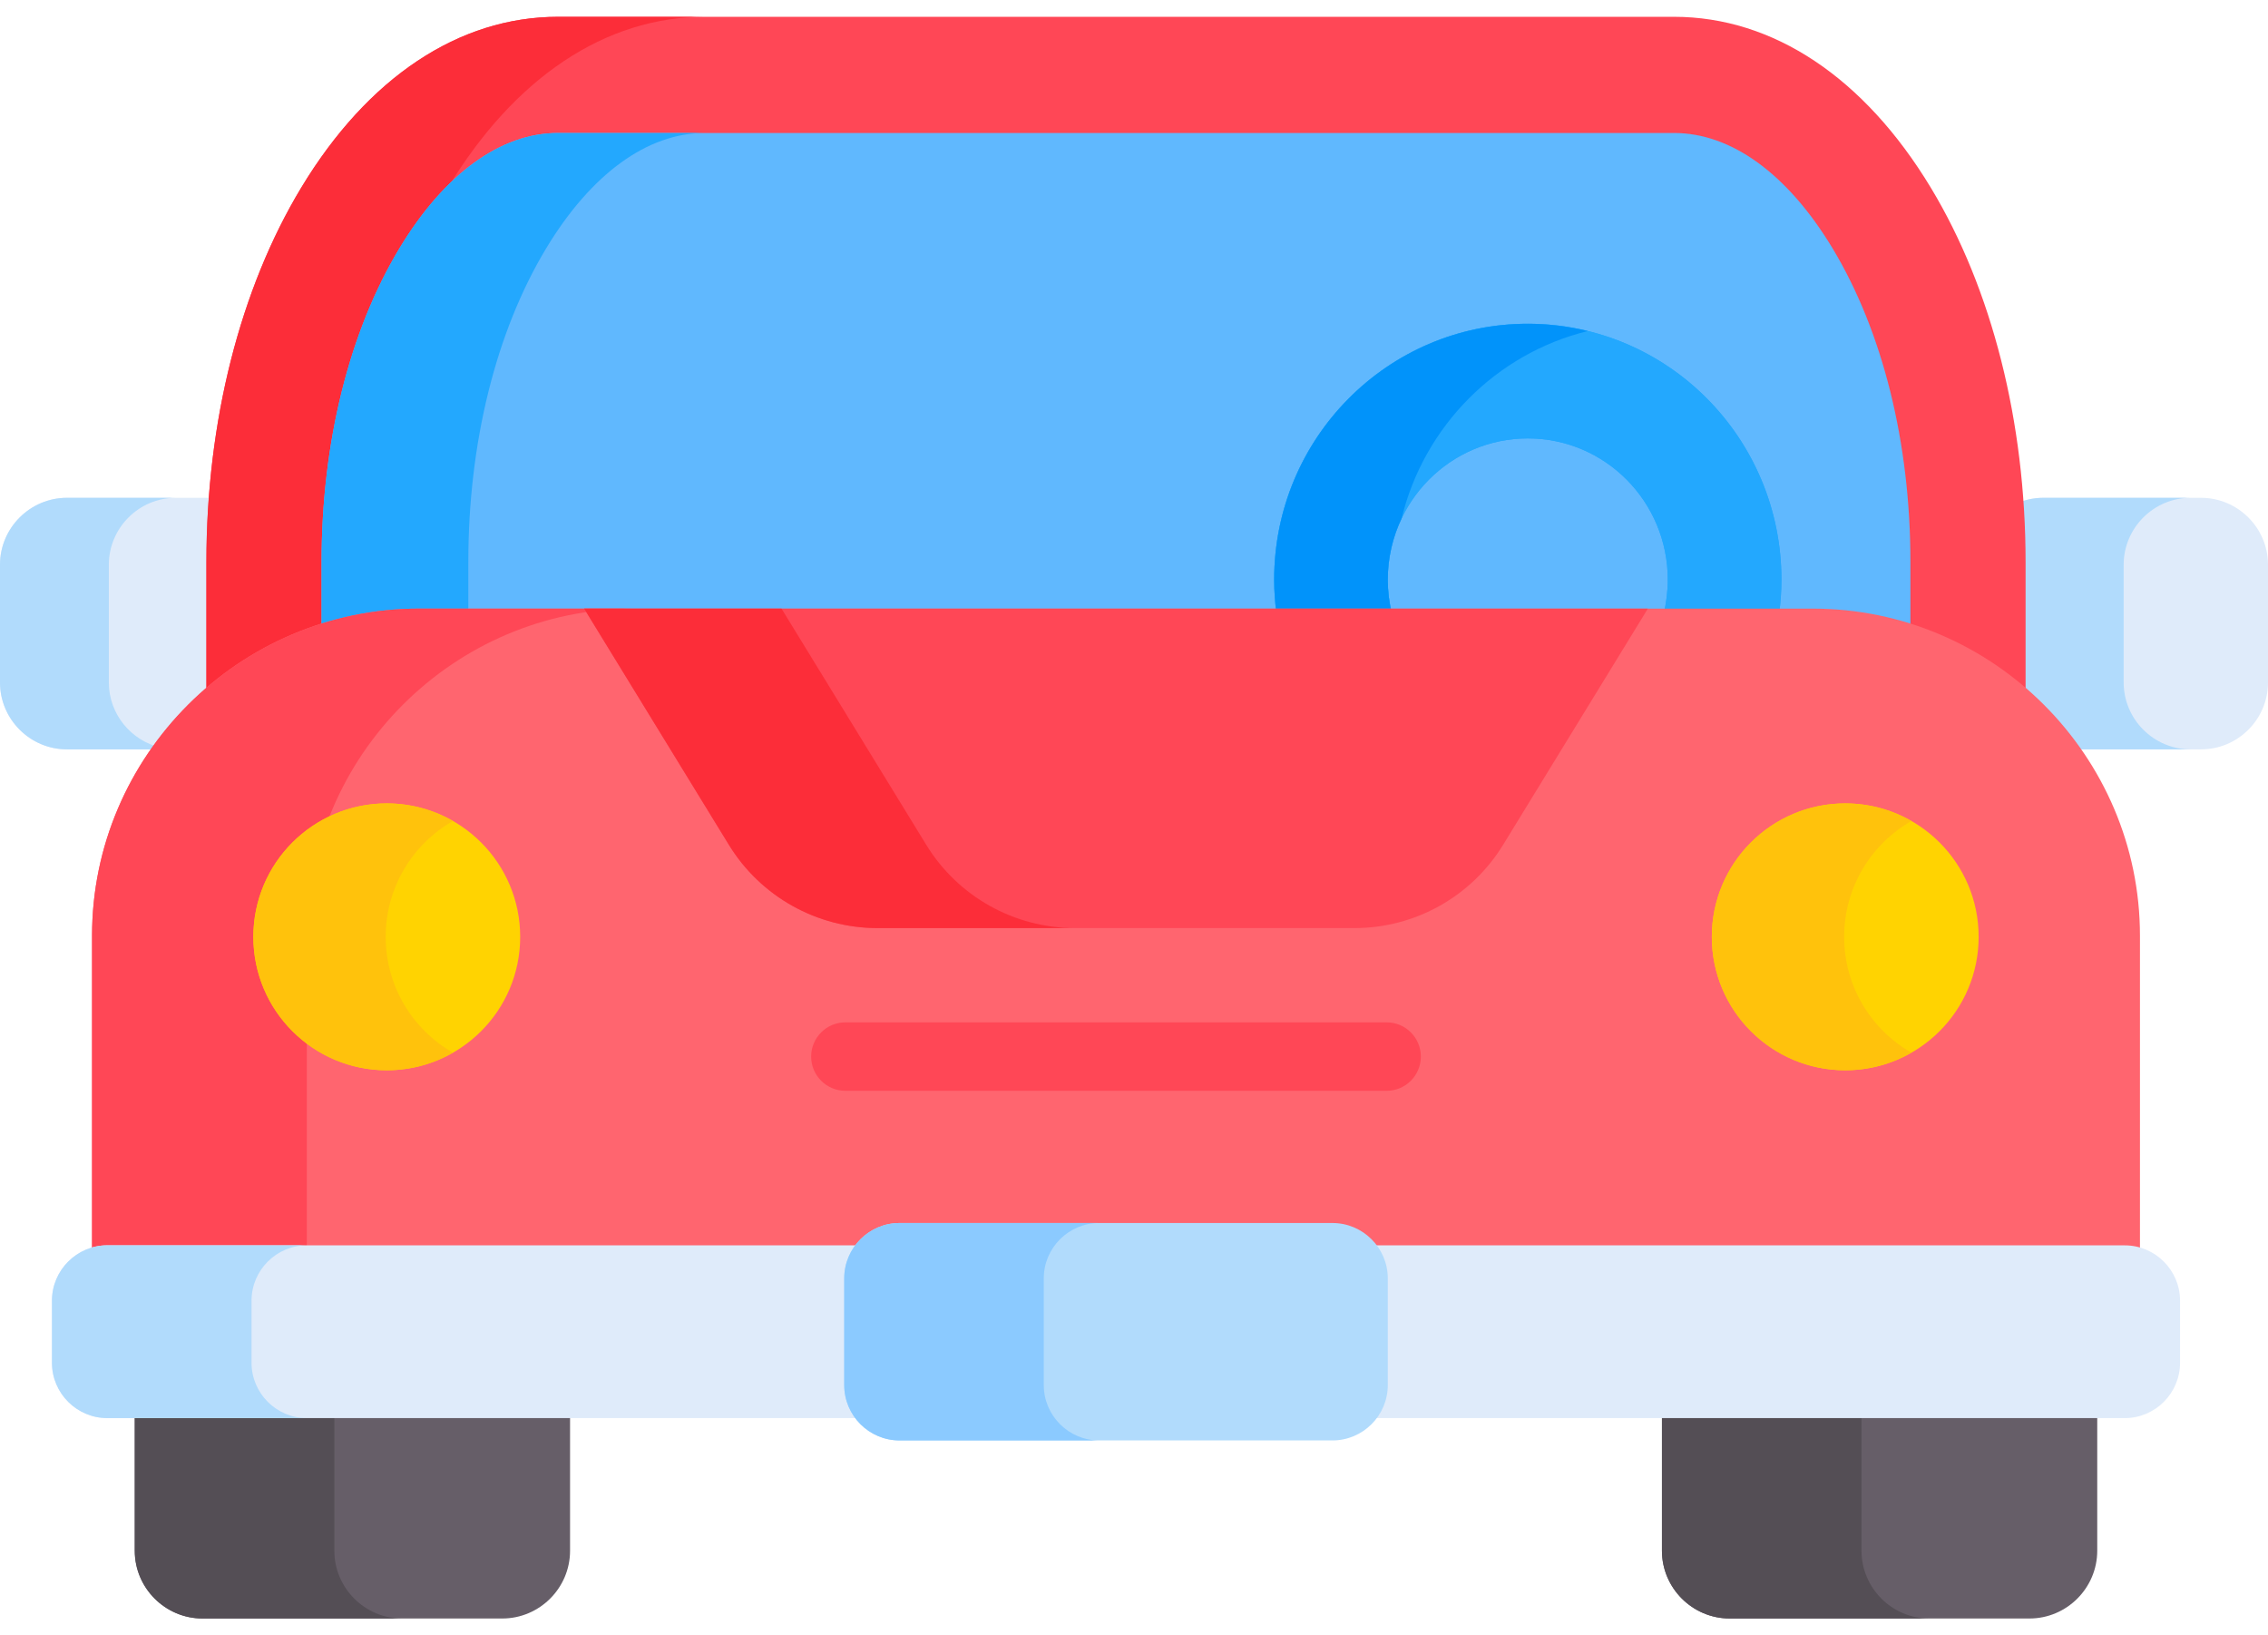 <svg width="86" height="62" viewBox="0 0 86 62" fill="none" xmlns="http://www.w3.org/2000/svg">
<path d="M83.463 18.874H77.478C77.092 18.874 76.728 18.963 76.399 19.119C76.441 19.781 76.462 20.449 76.462 21.122V26.08C77.259 26.765 77.968 27.548 78.57 28.411H83.463C84.859 28.411 86 27.27 86 25.875V21.41C86 20.015 84.858 18.874 83.463 18.874Z" fill="#DFEBFA"/>
<path d="M80.527 25.875V21.41C80.527 20.015 81.668 18.874 83.063 18.874H77.477C77.092 18.874 76.727 18.963 76.399 19.119C76.44 19.781 76.462 20.449 76.462 21.122V26.08C77.258 26.765 77.968 27.548 78.57 28.411H83.063C81.668 28.411 80.527 27.27 80.527 25.875Z" fill="#B1DBFC"/>
<path d="M8.173 26.08V21.122C8.173 20.366 8.202 19.616 8.254 18.874H2.537C1.142 18.874 0 20.015 0 21.41V25.875C0 27.27 1.142 28.411 2.537 28.411H6.065C6.667 27.548 7.377 26.765 8.173 26.08Z" fill="#DFEBFA"/>
<path d="M4.127 25.875V21.41C4.127 20.015 5.269 18.874 6.664 18.874H2.537C1.142 18.874 0 20.015 0 21.41V25.875C0 27.27 1.142 28.411 2.537 28.411H6.065C6.08 28.39 6.095 28.369 6.11 28.348C4.979 28.093 4.127 27.079 4.127 25.875Z" fill="#B1DBFC"/>
<path d="M15.893 23.273H68.742C71.816 23.273 74.635 24.418 76.808 26.303V21.302C76.808 15.992 75.532 10.954 73.215 7.117C70.691 2.938 67.233 0.637 63.476 0.637H21.159C17.403 0.637 13.944 2.938 11.421 7.117C9.103 10.955 7.827 15.992 7.827 21.302V26.303C10 24.418 12.819 23.273 15.893 23.273Z" fill="#FF4756"/>
<path d="M13.391 21.302C13.391 15.992 14.667 10.955 16.985 7.117C19.508 2.938 22.967 0.637 26.723 0.637H21.159C17.403 0.637 13.944 2.938 11.421 7.117C9.103 10.955 7.827 15.992 7.827 21.302V26.304C9.394 24.944 11.299 23.972 13.391 23.534V21.302Z" fill="#FC2D39"/>
<path d="M15.893 23.273H68.742C70.029 23.273 71.272 23.473 72.441 23.845V21.302C72.441 16.79 71.391 12.566 69.485 9.409C67.785 6.593 65.651 5.042 63.476 5.042H21.159C18.985 5.042 16.851 6.593 15.15 9.409C13.244 12.566 12.194 16.79 12.194 21.302V23.845C13.363 23.473 14.606 23.273 15.893 23.273Z" fill="#60B8FE"/>
<path d="M17.758 21.302C17.758 16.79 18.808 12.566 20.714 9.409C22.415 6.593 24.549 5.042 26.723 5.042H21.159C18.985 5.042 16.85 6.593 15.15 9.409C13.244 12.566 12.194 16.79 12.194 21.302V23.845C13.363 23.474 14.606 23.273 15.893 23.273H17.758V21.302H17.758Z" fill="#23A8FE"/>
<path d="M57.932 12.275C52.621 12.275 48.315 16.618 48.315 21.977C48.315 22.416 48.347 22.848 48.403 23.273H52.782C52.679 22.857 52.624 22.424 52.624 21.977C52.624 19.019 55.001 16.622 57.932 16.622C60.864 16.622 63.24 19.019 63.24 21.977C63.24 22.424 63.185 22.857 63.083 23.273H67.462C67.518 22.848 67.55 22.416 67.55 21.977C67.549 16.618 63.244 12.275 57.932 12.275Z" fill="#23A8FE"/>
<path d="M57.932 12.275C52.621 12.275 48.315 16.618 48.315 21.977C48.315 22.416 48.347 22.848 48.403 23.273H52.782C52.679 22.857 52.624 22.424 52.624 21.977C52.624 19.019 55.001 16.622 57.932 16.622C60.864 16.622 63.24 19.019 63.24 21.977C63.24 22.424 63.185 22.857 63.083 23.273H67.462C67.518 22.848 67.55 22.416 67.55 21.977C67.549 16.618 63.244 12.275 57.932 12.275Z" fill="#23A8FE"/>
<path d="M53.147 19.657C53.999 16.155 56.734 13.402 60.209 12.551C59.479 12.372 58.717 12.275 57.932 12.275C52.621 12.275 48.315 16.619 48.315 21.977C48.315 22.416 48.347 22.849 48.403 23.273H52.782C52.679 22.858 52.624 22.424 52.624 21.977C52.624 21.145 52.812 20.359 53.147 19.657Z" fill="#0193FA"/>
<path d="M68.742 23.075H15.893C9.071 23.075 3.49 28.656 3.49 35.478V48.164C3.673 48.111 3.866 48.081 4.066 48.081H32.95C33.333 47.569 33.942 47.234 34.627 47.234H50.008C50.693 47.234 51.302 47.569 51.685 48.081H80.569C80.769 48.081 80.962 48.111 81.145 48.164V35.478C81.145 28.657 75.564 23.075 68.742 23.075Z" fill="#FF656F"/>
<path d="M11.634 35.478C11.634 28.656 17.215 23.075 24.037 23.075H15.893C9.071 23.075 3.49 28.656 3.49 35.478V48.164C3.673 48.111 3.866 48.081 4.066 48.081H11.634V35.478Z" fill="#FF4756"/>
<path d="M51.359 35.187C53.659 35.187 55.794 33.992 56.996 32.031L62.485 23.075H22.15L27.639 32.031C28.841 33.991 30.976 35.187 33.276 35.187H51.359Z" fill="#FF4756"/>
<path d="M35.123 32.031L29.634 23.075H22.15L27.639 32.031C28.841 33.991 30.976 35.187 33.276 35.187H40.76C38.46 35.187 36.325 33.991 35.123 32.031Z" fill="#FC2D39"/>
<path d="M52.58 41.356H32.056C31.339 41.356 30.758 40.775 30.758 40.059C30.758 39.342 31.339 38.761 32.056 38.761H52.58C53.296 38.761 53.877 39.342 53.877 40.059C53.877 40.775 53.296 41.356 52.58 41.356Z" fill="#FF4756"/>
<path d="M69.969 40.578C72.763 40.578 75.028 38.313 75.028 35.519C75.028 32.725 72.763 30.46 69.969 30.46C67.175 30.46 64.91 32.725 64.91 35.519C64.91 38.313 67.175 40.578 69.969 40.578Z" fill="#FFD301"/>
<path d="M14.666 40.578C17.46 40.578 19.725 38.313 19.725 35.519C19.725 32.725 17.46 30.46 14.666 30.46C11.872 30.46 9.607 32.725 9.607 35.519C9.607 38.313 11.872 40.578 14.666 40.578Z" fill="#FFD301"/>
<path d="M69.928 35.519C69.928 33.638 70.955 31.999 72.478 31.127C71.739 30.703 70.882 30.46 69.969 30.46C67.175 30.46 64.91 32.725 64.91 35.519C64.91 38.313 67.175 40.578 69.969 40.578C70.882 40.578 71.738 40.334 72.478 39.911C70.955 39.039 69.928 37.399 69.928 35.519Z" fill="#FFC20C"/>
<path d="M14.625 35.519C14.625 33.638 15.652 31.999 17.175 31.127C16.436 30.703 15.579 30.46 14.666 30.46C11.872 30.46 9.607 32.725 9.607 35.519C9.607 38.313 11.872 40.578 14.666 40.578C15.579 40.578 16.435 40.334 17.175 39.911C15.652 39.039 14.625 37.399 14.625 35.519Z" fill="#FFC20C"/>
<path d="M63.019 53.246V58.794C63.019 60.208 64.175 61.363 65.588 61.363H76.956C78.368 61.363 79.525 60.208 79.525 58.794V53.246H63.019Z" fill="#665E68"/>
<path d="M70.586 58.794V53.246H63.019V58.794C63.019 60.207 64.175 61.363 65.588 61.363H73.155C71.742 61.363 70.586 60.207 70.586 58.794Z" fill="#544E55"/>
<path d="M5.11 53.246V58.794C5.11 60.208 6.266 61.363 7.679 61.363H19.047C20.46 61.363 21.616 60.208 21.616 58.794V53.246H5.11Z" fill="#665E68"/>
<path d="M12.678 58.794V53.246H5.11V58.794C5.11 60.207 6.266 61.363 7.679 61.363H15.247C13.834 61.363 12.678 60.207 12.678 58.794Z" fill="#544E55"/>
<path d="M32.704 52.516V48.465C32.704 47.997 32.861 47.565 33.123 47.215H4.066C2.913 47.215 1.97 48.159 1.97 49.312V51.669C1.97 52.822 2.913 53.765 4.066 53.765H33.123C32.861 53.416 32.704 52.984 32.704 52.516Z" fill="#DFEBFA"/>
<path d="M9.538 51.669V49.312C9.538 48.159 10.481 47.215 11.634 47.215H4.066C2.913 47.215 1.97 48.159 1.97 49.312V51.669C1.97 52.822 2.913 53.765 4.066 53.765H11.634C10.481 53.765 9.538 52.822 9.538 51.669Z" fill="#B1DBFC"/>
<path d="M80.569 47.216H51.512C51.774 47.565 51.931 47.997 51.931 48.465V52.516C51.931 52.984 51.774 53.416 51.512 53.766H80.569C81.722 53.766 82.665 52.822 82.665 51.669V49.312C82.665 48.159 81.722 47.216 80.569 47.216Z" fill="#DFEBFA"/>
<path d="M50.527 54.612H34.108C32.955 54.612 32.012 53.669 32.012 52.516V48.465C32.012 47.312 32.955 46.369 34.108 46.369H50.527C51.68 46.369 52.623 47.312 52.623 48.465V52.516C52.623 53.669 51.68 54.612 50.527 54.612Z" fill="#B1DBFC"/>
<path d="M39.579 52.516V48.465C39.579 47.312 40.523 46.369 41.675 46.369H34.108C32.955 46.369 32.012 47.312 32.012 48.465V52.516C32.012 53.669 32.955 54.612 34.108 54.612H41.675C40.523 54.612 39.579 53.669 39.579 52.516Z" fill="#8BCAFF"/>
</svg>
